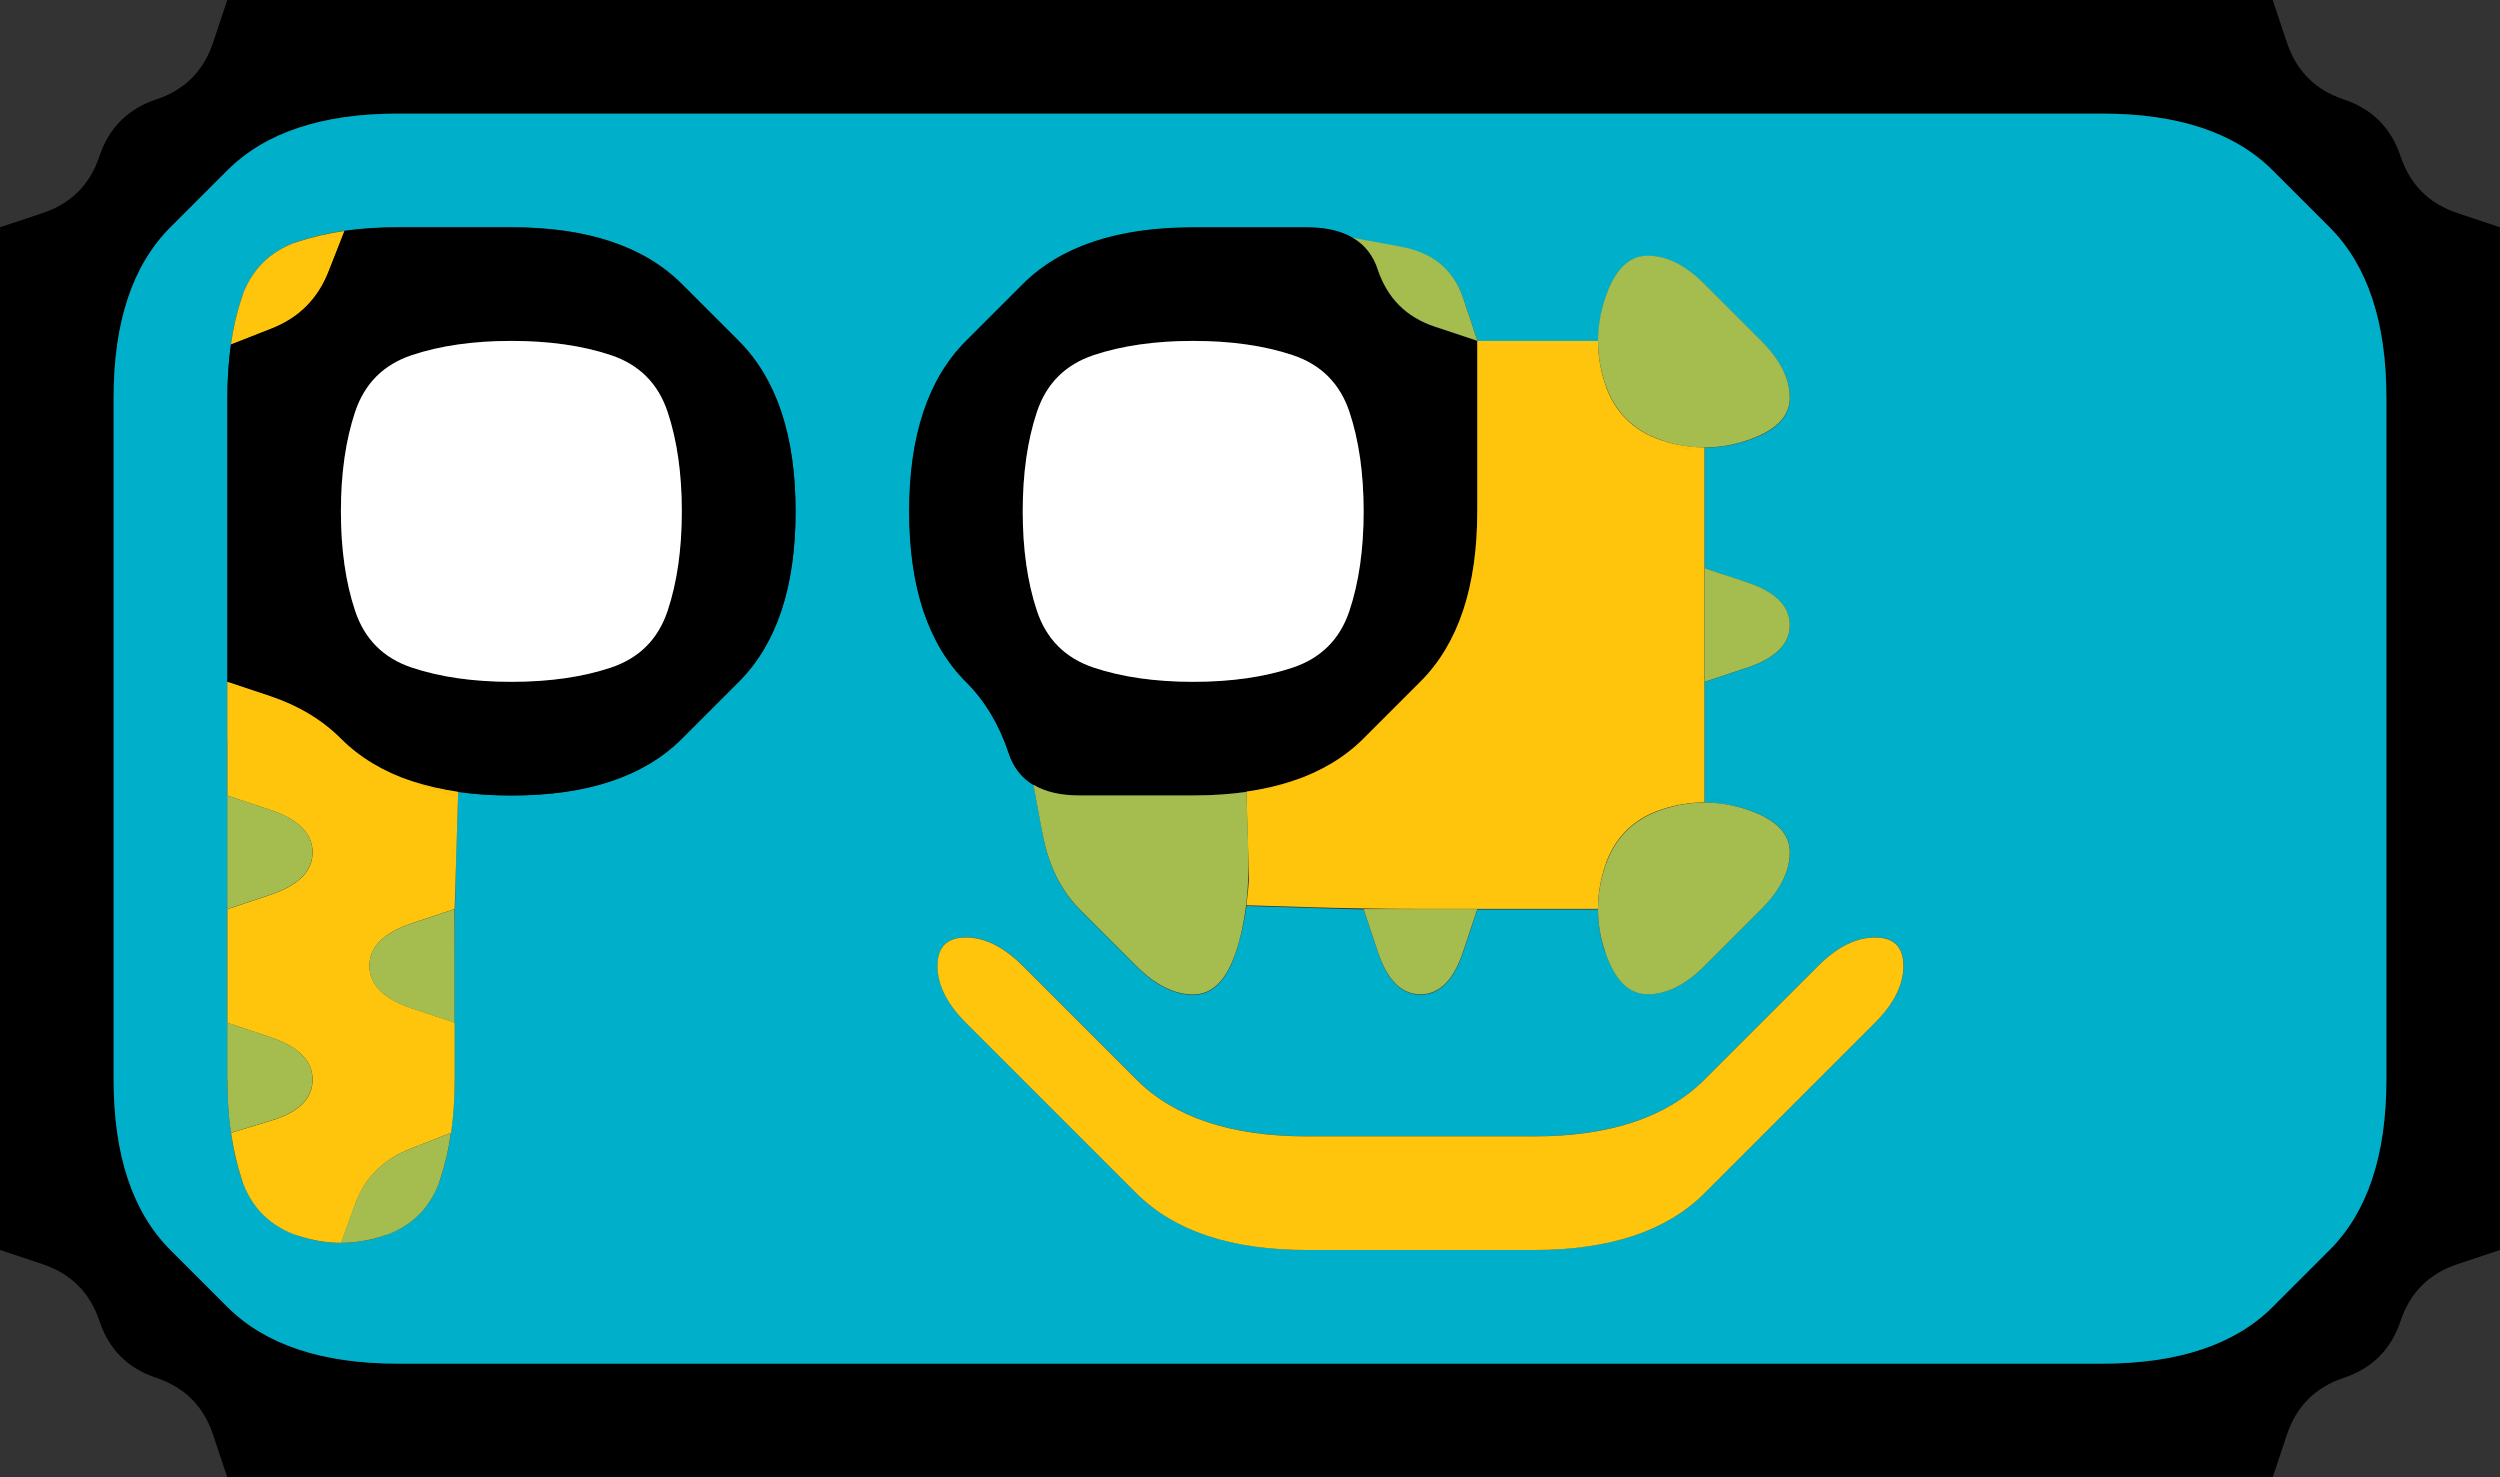 <svg width="22" height="13" version="1.1" viewBox="0 0 22 13" xmlns="http://www.w3.org/2000/svg">
 <rect x="0" y="0" width="22" height="13" fill="#333333" stroke="none"/>
 <g transform="translate(0)">
  <path d="m0 0.5v-0.5h2l-0.125 0.375q-0.125 0.375-0.5 0.5t-0.5 0.5-0.5 0.5l-0.375 0.125v-1.5" fill-opacity="0"/>
  <path d="m1.875 0.375 0.125-0.375h18l0.125 0.375q0.125 0.375 0.5 0.5t0.5 0.5 0.5 0.5l0.375 0.125v9l-0.375 0.125q-0.375 0.125-0.5 0.5t-0.5 0.5-0.5 0.5l-0.125 0.375h-18l-0.125-0.375q-0.125-0.375-0.5-0.5t-0.5-0.5-0.5-0.5l-0.375-0.125v-9l0.375-0.125q0.375-0.125 0.5-0.5t0.5-0.5 0.5-0.5m16.625 11.625q0.5 0 0.875-0.125t0.625-0.375 0.5-0.5 0.375-0.625 0.125-0.875 0-1 0-1 0-1 0-1 0-1 0-1-0.125-0.875-0.375-0.625-0.5-0.5-0.625-0.375-0.875-0.125-1 0-1 0-1 0-1 0-1 0-1 0-1 0-1 0-1 0-1 0-1 0-1 0-1 0-1 0-1 0-0.875 0.125-0.625 0.375-0.5 0.5-0.375 0.625-0.125 0.875 0 1 0 1 0 1 0 1 0 1 0 1 0.125 0.875 0.375 0.625 0.5 0.5 0.625 0.375 0.875 0.125 1 0 1 0 1 0 1 0 1 0 1 0 1 0 1 0 1 0 1 0 1 0 1 0 1 0 1 0 1 0"/>
  <path d="m20.125 0.375-0.125-0.375h2v2l-0.375-0.125q-0.375-0.125-0.5-0.5t-0.5-0.5-0.5-0.5" fill-opacity="0"/>
  <g>
   <path d="m2 1.5q0.25-0.25 0.625-0.375t0.875-0.125 1 0 1 0 1 0 1 0 1 0 1 0 1 0 1 0 1 0 1 0 1 0 1 0 1 0 1 0 1 0 0.875 0.125 0.625 0.375 0.5 0.5 0.375 0.625 0.125 0.875 0 1 0 1 0 1 0 1 0 1 0 1-0.125 0.875-0.375 0.625-0.5 0.5-0.625 0.375-0.875 0.125-1 0-1 0-1 0-1 0-1 0-1 0-1 0-1 0-1 0-1 0-1 0-1 0-1 0-1 0-1 0-0.875-0.125-0.625-0.375-0.5-0.5-0.375-0.625-0.125-0.875 0-1 0-1 0-1 0-1 0-1 0-1 0.125-0.875 0.375-0.625 0.5-0.5m0.625 9.375q0.375 0.125 0.75 0t0.5-0.5 0.125-0.875 0-1 0.016-1.016l0.016-0.516-0.219-0.031 0.219 0.031q0.219 0.031 0.469 0.031h0.25-0.75 0.5q0.5 0 0.875-0.125t0.625-0.375 0.5-0.5 0.375-0.625 0.125-0.875-0.125-0.875-0.375-0.625-0.5-0.5-0.625-0.375-0.875-0.125-1 0-0.875 0.125-0.5 0.5-0.125 0.875 0 1 0 1 0 1 0 1 0 1 0 1 0.125 0.875 0.5 0.5m10.875 0.125q0.5 0 0.875-0.125t0.625-0.375 0.5-0.5 0.5-0.5 0.5-0.5 0.25-0.5-0.25-0.25-0.5 0.25-0.5 0.5-0.5 0.5-0.625 0.375-0.875 0.125-1 0-1 0-0.875-0.125-0.625-0.375-0.5-0.5-0.5-0.5-0.5-0.25-0.25 0.25 0.25 0.5 0.5 0.5 0.5 0.5 0.5 0.5 0.625 0.375 0.875 0.125 1 0 1 0m0.625-2.625q0.125 0.375 0.375 0.375t0.5-0.25 0.5-0.5 0.25-0.5-0.375-0.375l-0.375-0.125 0.562 0.188-0.188-0.062q-0.188-0.062-0.375-0.062h-0.188 0.188v-1.062l0.375-0.125q0.375-0.125 0.375-0.375t-0.375-0.375l-0.375-0.125v-1.062h-0.188 0.188q0.188 0 0.375-0.062l0.188-0.062-0.562 0.188 0.375-0.125q0.375-0.125 0.375-0.375t-0.25-0.5-0.5-0.5-0.5-0.25-0.375 0.375l-0.125 0.375 0.188-0.562-0.062 0.188q-0.062 0.188-0.062 0.375v0.188-0.188h-1.062l-0.125-0.375q-0.125-0.375-0.547-0.453l-0.422-0.078 0.156 0.094-0.156-0.094q-0.156-0.094-0.406-0.094h-0.25 0.75-0.5q-0.5 0-1 0t-0.875 0.125-0.625 0.375-0.5 0.5-0.375 0.625-0.125 0.875 0.125 0.875 0.375 0.625 0.375 0.625l0.125 0.375-0.188-0.562 0.062 0.188q0.062 0.188 0.219 0.281l0.156 0.094-0.156-0.094 0.078 0.422q0.078 0.422 0.328 0.672t0.5 0.5 0.5 0.25 0.375-0.375l0.125-0.375-0.188 0.562 0.062-0.188q0.062-0.188 0.094-0.406l0.031-0.219-0.031 0.219 1.031 0.031 0.125 0.375q0.125 0.375 0.375 0.375t0.375-0.375l0.125-0.375h1.062v-0.188 0.188q0 0.188 0.062 0.375l0.062 0.188-0.188-0.562 0.125 0.375m0.875-2.5v0.875-0.25q0-0.25 0-0.5v-0.25 0.125m0-1.25v0.625-0.25q0-0.25 0-0.5v-0.25 0.375m-2.875 3.375h-0.875 0.25q0.25 0 0.5 0h0.25-0.125m1.25 0h-0.625 0.25q0.25 0 0.5 0h0.25-0.375" fill="#00afca"/>
   <path d="m2.125 2.625q0.125-0.375 0.5-0.5l0.375-0.125-0.562 0.188 0.188-0.062q0.188-0.062 0.406-0.094l0.219-0.031-0.219 0.031-0.141 0.359q-0.141 0.359-0.5 0.5l-0.359 0.141-0.031 0.219 0.031-0.219q0.031-0.219 0.094-0.406l0.062-0.188-0.188 0.562 0.125-0.375" fill="#fec50c"/>
   <path d="m2.891 2.391 0.141-0.359-0.219 0.031 0.219-0.031q0.219-0.031 0.469-0.031h0.25-0.75 0.5q0.5 0 1 0t0.875 0.125 0.625 0.375 0.5 0.5 0.375 0.625 0.125 0.875-0.125 0.875-0.375 0.625-0.5 0.5-0.625 0.375-0.875 0.125-0.875-0.125-0.625-0.375-0.625-0.375l-0.375-0.125v-0.5q0-0.5 0-1t0-1v-0.5 0.75-0.25q0-0.25 0.031-0.469l0.031-0.219-0.031 0.219 0.359-0.141q0.359-0.141 0.5-0.5m-0.891 3.234v0.625-0.25q0-0.25 0-0.5v-0.25 0.375m2.5 0.375q0.5 0 0.875-0.125t0.5-0.5 0.125-0.875-0.125-0.875-0.5-0.5-0.875-0.125-0.875 0.125-0.5 0.5-0.125 0.875 0.125 0.875 0.5 0.5 0.875 0.125"/>
   <path d="m9 2.5q0.25-0.25 0.625-0.375t0.875-0.125 1 0 0.625 0.375 0.5 0.5l0.375 0.125v0.5q0 0.5 0 1t-0.125 0.875-0.375 0.625-0.5 0.5-0.625 0.375-0.875 0.125-1 0-0.625-0.375-0.375-0.625-0.375-0.625-0.125-0.875 0.125-0.875 0.375-0.625 0.5-0.5m1.5 3.5q0.5 0 0.875-0.125t0.5-0.5 0.125-0.875-0.125-0.875-0.5-0.5-0.875-0.125-0.875 0.125-0.5 0.5-0.125 0.875 0.125 0.875 0.5 0.5 0.875 0.125"/>
   <path d="m12.125 2.375-0.125-0.375 0.188 0.562-0.062-0.188q-0.062-0.188-0.219-0.281l-0.156-0.094 0.156 0.094 0.422 0.078q0.422 0.078 0.547 0.453l0.125 0.375-0.375-0.125q-0.375-0.125-0.5-0.5" fill="#a5bd4f"/>
   <path d="m14.125 2.625q0.125-0.375 0.375-0.375t0.5 0.25 0.5 0.5 0.25 0.5-0.375 0.375-0.75 0-0.5-0.5 0-0.75" fill="#a5bd4f"/>
   <path d="m3.125 3.625q0.125-0.375 0.5-0.5t0.875-0.125 0.875 0.125 0.5 0.5 0.125 0.875-0.125 0.875-0.5 0.5-0.875 0.125-0.875-0.125-0.5-0.5-0.125-0.875 0.125-0.875" fill="#fff"/>
   <path d="m9.125 3.625q0.125-0.375 0.5-0.5t0.875-0.125 0.875 0.125 0.5 0.5 0.125 0.875-0.125 0.875-0.5 0.5-0.875 0.125-0.875-0.125-0.5-0.5-0.125-0.875 0.125-0.875" fill="#fff"/>
   <path d="m13 3.5v-0.5h1.062v-0.188 0.188q0 0.188 0.062 0.375l0.062 0.188-0.188-0.562 0.125 0.375q0.125 0.375 0.5 0.5l0.375 0.125-0.562-0.188 0.188 0.062q0.188 0.062 0.375 0.062h0.188-0.188v0.531q0 0.531 0 1.031t0 1.031v0.531h0.188-0.188q-0.188 0-0.375 0.062l-0.188 0.062 0.562-0.188-0.375 0.125q-0.375 0.125-0.5 0.5l-0.125 0.375 0.188-0.562-0.062 0.188q-0.062 0.188-0.062 0.375v0.188-0.188h-0.531q-0.531 0-1.031 0t-1.016-0.016l-0.516-0.016-0.031 0.219 0.031-0.219q0.031-0.219 0.031-0.469v-0.25 0.75l-0.031-1.031-0.219 0.031 0.219-0.031q0.219-0.031 0.406-0.094l0.188-0.062-0.562 0.188 0.375-0.125q0.375-0.125 0.625-0.375t0.5-0.5 0.375-0.625 0.125-0.875 0-1" fill="#fec50c"/>
   <path d="m15 5.5v-0.5l0.375 0.125q0.375 0.125 0.375 0.375t-0.375 0.375l-0.375 0.125v-0.5m0 0.125v0.625-0.25q0-0.25 0-0.5v-0.25 0.375m0-0.75v0.875-0.25q0-0.25 0-0.5v-0.25 0.125" fill="#a5bd4f"/>
   <path d="m2 6.5v-0.5l0.375 0.125q0.375 0.125 0.625 0.375t0.625 0.375l0.375 0.125-0.562-0.188 0.188 0.062q0.188 0.062 0.406 0.094l0.219 0.031-0.219-0.031-0.031 1.031-0.375 0.125q-0.375 0.125-0.375 0.375t0.375 0.375l0.375 0.125v1-0.75 0.25q0 0.25-0.031 0.469l-0.031 0.219 0.031-0.219-0.359 0.141q-0.359 0.141-0.484 0.484l-0.125 0.344h0.188-0.188q-0.188 0-0.375-0.062l-0.188-0.062 0.562 0.188-0.375-0.125q-0.375-0.125-0.5-0.5l-0.125-0.375 0.188 0.562-0.062-0.188q-0.062-0.188-0.094-0.406l-0.031-0.219 0.031 0.219 0.359-0.109q0.359-0.109 0.359-0.359t-0.375-0.375l-0.375-0.125v-1l0.375-0.125q0.375-0.125 0.375-0.375t-0.375-0.375l-0.375-0.125v-0.5m0 0.125v0.625-0.25q0-0.25 0-0.5v-0.25 0.375m0 1.25v0.875-0.25q0-0.25 0-0.5v-0.25 0.125m0 0.75v0.625-0.25q0-0.25 0-0.5v-0.25 0.375m2 0.75v-0.625 0.25q0 0.25 0 0.5v0.25-0.375m0-1.25v-0.875 0.25q0 0.25 0 0.5v0.25-0.125m-2-2.25v0.875-0.25q0-0.25 0-0.5v-0.25 0.125" fill="#fec50c"/>
  </g>
  <g fill="#a5bd4f">
   <path d="m2 7.5v-0.5l0.375 0.125q0.375 0.125 0.375 0.375t-0.375 0.375l-0.375 0.125v-0.5m0 0.125v0.625-0.25q0-0.25 0-0.5v-0.25 0.375m0-0.75v0.875-0.25q0-0.25 0-0.5v-0.25 0.125"/>
   <path d="m9.172 7.328-0.078-0.422-0.156-0.094 0.156 0.094q0.156 0.094 0.406 0.094h0.25-0.75 0.5q0.5 0 1 0h0.5-0.75 0.25q0.25 0 0.469-0.031l0.219-0.031-0.219 0.031 0.016 0.516q0.016 0.516-0.109 0.891t-0.375 0.375-0.5-0.25-0.5-0.5-0.328-0.672"/>
   <path d="m14.125 7.625q0.125-0.375 0.5-0.5t0.75 0 0.375 0.375-0.25 0.5-0.5 0.5-0.5 0.25-0.375-0.375 0-0.75"/>
   <path d="m3.25 8.5q0-0.25 0.375-0.375l0.375-0.125v1l-0.375-0.125q-0.375-0.125-0.375-0.375m0.75 0.625v-0.875 0.25q0 0.25 0 0.5v0.25-0.125m0-0.75v-0.625 0.25q0 0.25 0 0.5v0.25-0.375"/>
  </g>
  <path d="m8.25 8.5q0-0.25 0.25-0.25t0.5 0.25 0.5 0.5 0.5 0.5 0.625 0.375 0.875 0.125 1 0 1 0 0.875-0.125 0.625-0.375 0.5-0.5 0.5-0.5 0.5-0.25 0.25 0.25-0.25 0.5-0.5 0.5-0.5 0.5-0.5 0.5-0.625 0.375-0.875 0.125-1 0-1 0-0.875-0.125-0.625-0.375-0.5-0.5-0.5-0.5-0.5-0.5-0.25-0.5" fill="#fec50c"/>
  <g fill="#a5bd4f">
   <path d="m12.125 8.375-0.125-0.375h1l-0.125 0.375q-0.125 0.375-0.375 0.375t-0.375-0.375m1-0.375h-0.875 0.25q0.25 0 0.5 0h0.25-0.125m-0.75 0h-0.625 0.25q0.25 0 0.5 0h0.25-0.375"/>
   <path d="m2 9.5v-0.5l0.375 0.125q0.375 0.125 0.375 0.375t-0.359 0.359l-0.359 0.109 0.031 0.219-0.031-0.219q-0.031-0.219-0.031-0.469v-0.25 0.75-0.5m0-0.625v0.875-0.25q0-0.25 0-0.5v-0.25 0.125"/>
   <path d="m3.125 10.594q0.125-0.344 0.484-0.484l0.359-0.141 0.031-0.219-0.031 0.219q-0.031 0.219-0.094 0.406l-0.062 0.188 0.188-0.562-0.125 0.375q-0.125 0.375-0.5 0.5l-0.375 0.125 0.562-0.188-0.188 0.062q-0.188 0.062-0.375 0.062h-0.188 0.188l0.125-0.344"/>
  </g>
  <path d="m0 11.5v-0.5l0.375 0.125q0.375 0.125 0.5 0.5t0.5 0.5 0.5 0.5l0.125 0.375h-2v-1.5" fill-opacity="0"/>
  <path d="m21.125 11.625q0.125-0.375 0.5-0.5l0.375-0.125v2h-2l0.125-0.375q0.125-0.375 0.5-0.5t0.5-0.5" fill-opacity="0"/>
 </g>
</svg>
